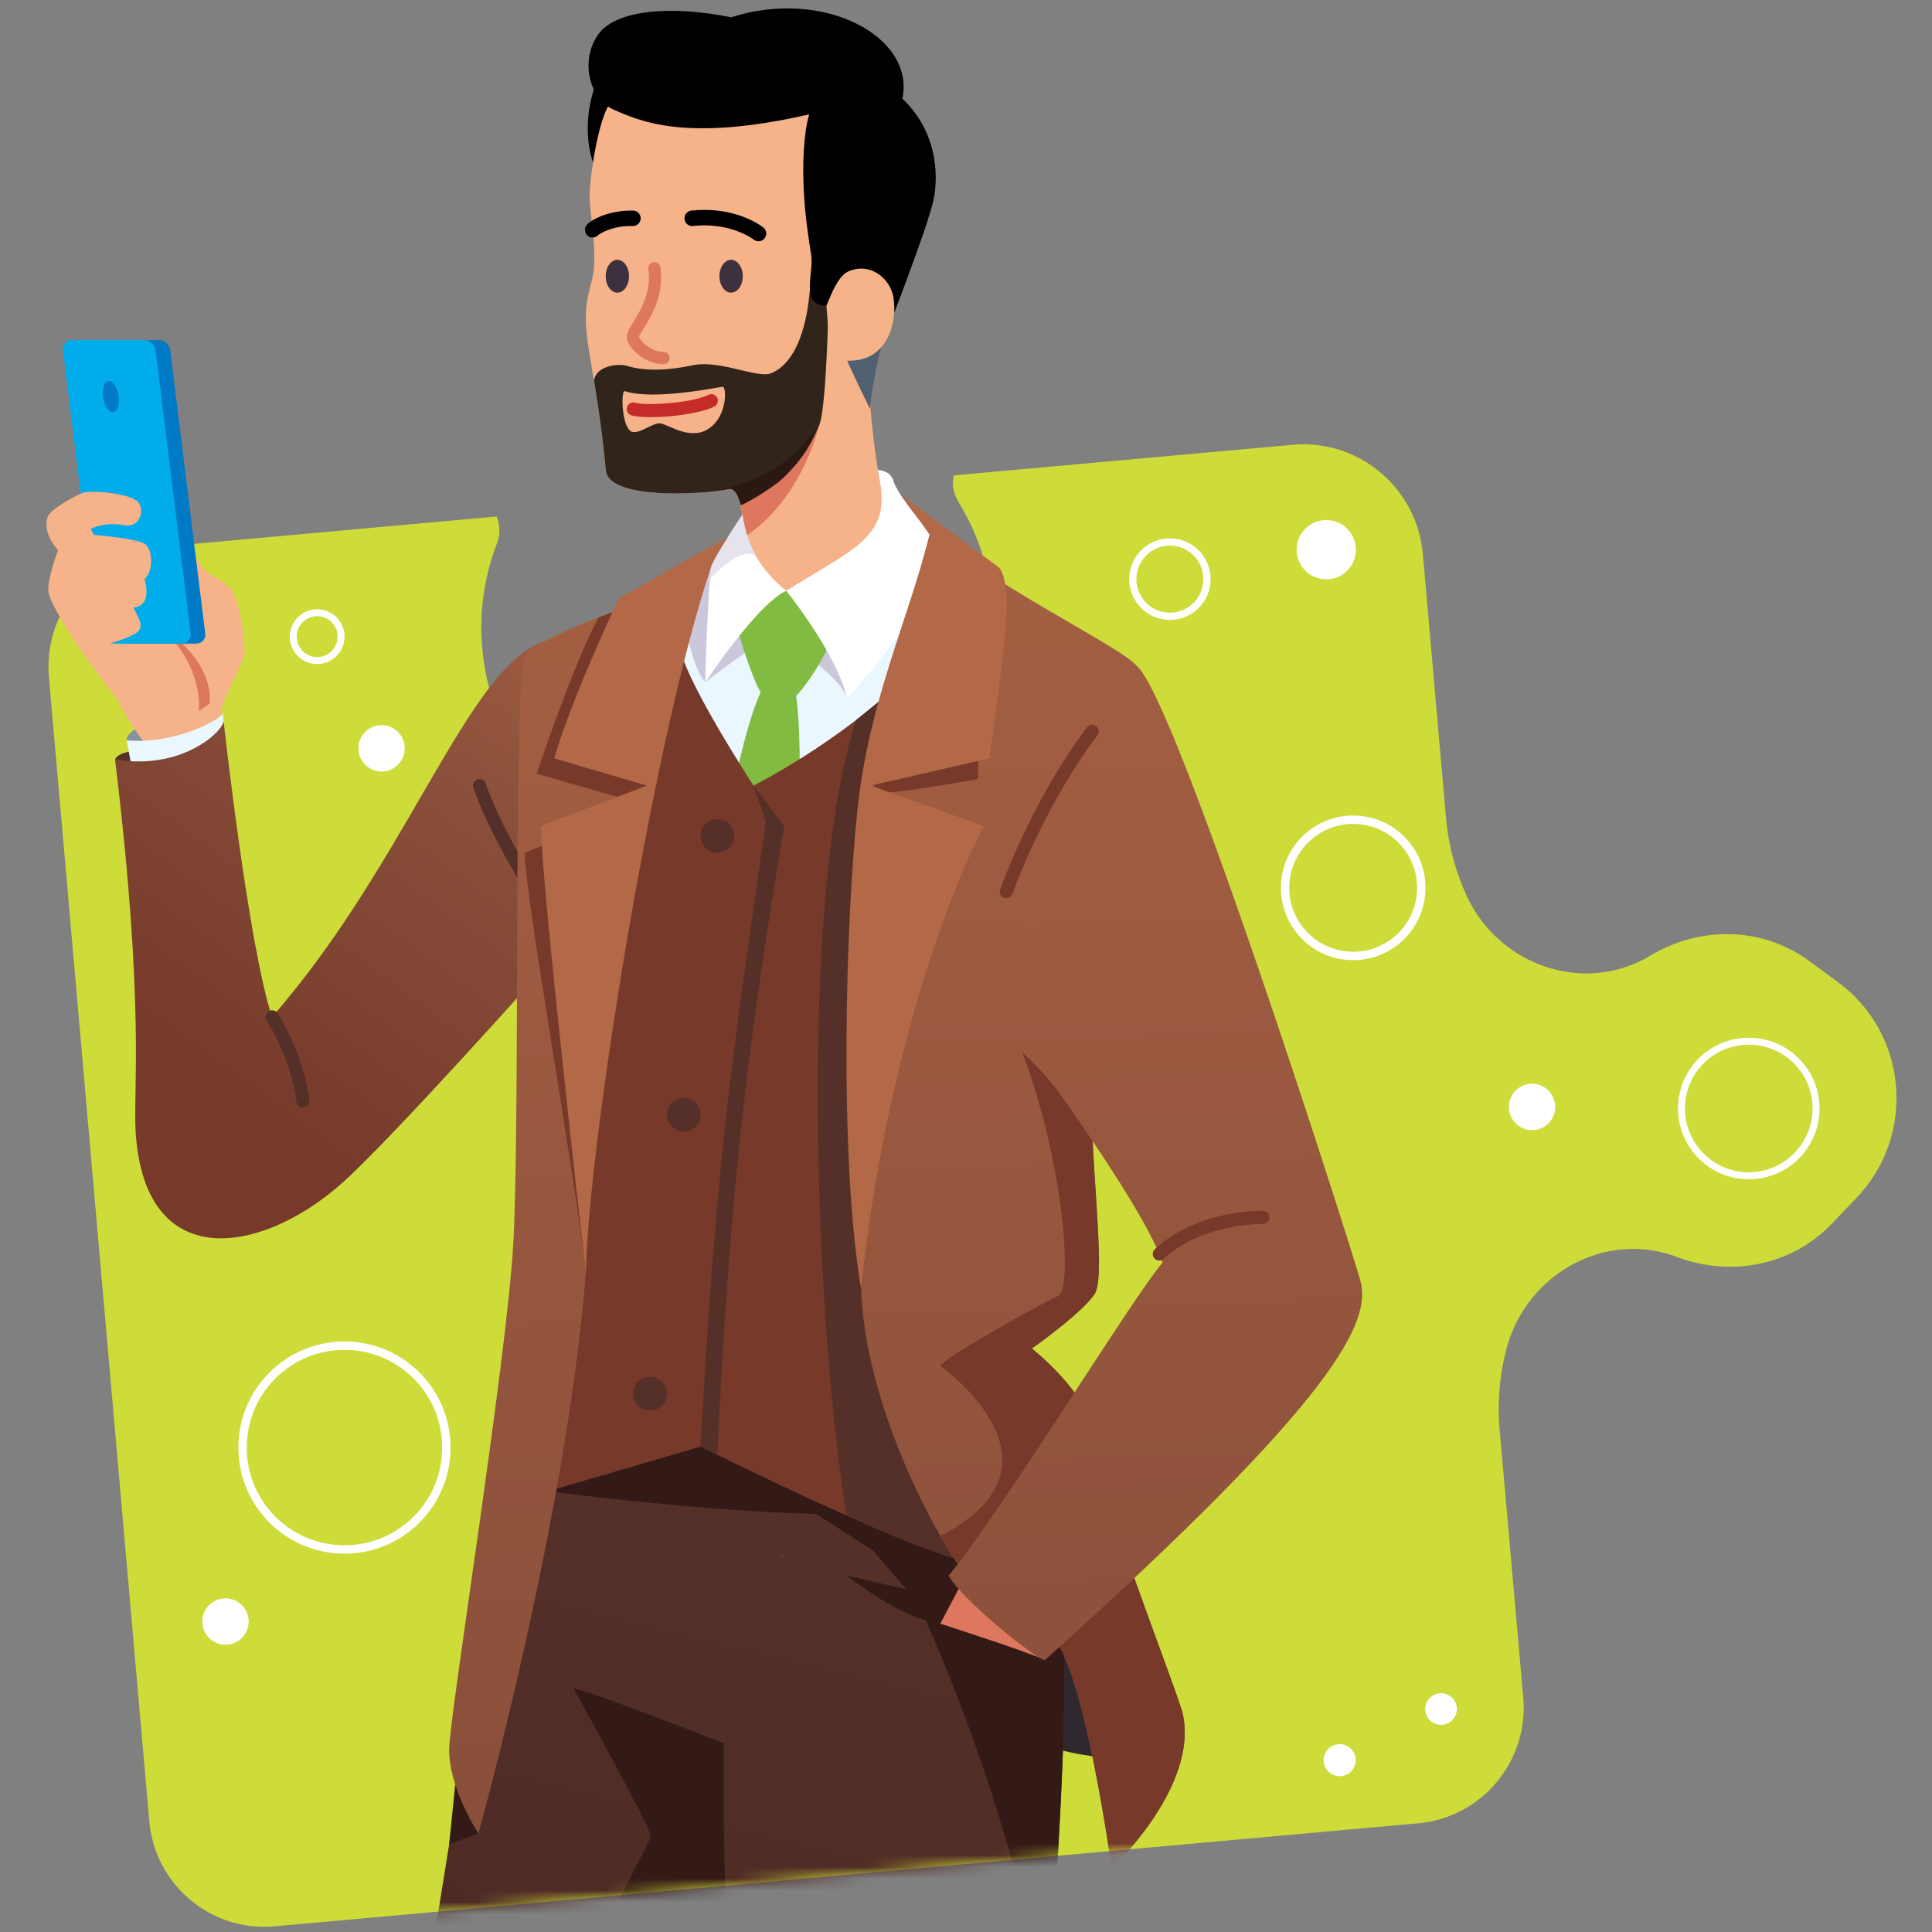 <svg width="164" height="164" viewBox="0 0 164 164" xmlns="http://www.w3.org/2000/svg" xmlns:xlink="http://www.w3.org/1999/xlink">
    <rect x="0" y="0" width="164" height="164" fill="#808080" stroke="none"/>
    <defs>
        <path id="a" d="M0 0h164v164H0z"/>
        <path id="c" d="M0 0h234.757v164H0z"/>
        <path d="M45.65 5.905C41.893 16.7 27.147 35.292 1.413 61.68c-5.613.498 7.288 23.267 7.786 28.904l8.515 97.037c.475 5.417 5.253 9.414 10.65 8.929l97.054-8.746c5.41-.481 9.406-5.27 8.924-10.7l-2.003-22.729a20.06 20.06 0 0 1 .555-6.745c1.542-6.13 7.878-9.979 13.897-8.104.202.067.414.136.612.212 4.61 1.724 9.767.713 13.158-2.857l2.098-2.196c5.073-5.347 4.314-13.947-1.618-18.297l-2.448-1.799c-3.96-2.894-9.2-2.97-13.42-.462-.204.122-.395.237-.588.328-5.593 2.935-12.5.285-15.092-5.49a20.174 20.174 0 0 1-1.709-6.538l-1.96-22.35c-.499-5.637-5.447-9.796-11.064-9.287V17.926C72.445-.884 49.41-4.891 45.651 5.905z" id="e"/>
        <path d="M45.65 5.905C41.893 16.7 27.147 35.292 1.413 61.68c-5.613.498 7.288 23.267 7.786 28.904l8.515 97.037c.475 5.417 5.253 9.414 10.65 8.929l97.054-8.746c5.41-.481 9.406-5.27 8.924-10.7l-2.003-22.729a20.06 20.06 0 0 1 .555-6.745c1.542-6.13 7.878-9.979 13.897-8.104.202.067.414.136.612.212 4.61 1.724 9.767.713 13.158-2.857l2.098-2.196c5.073-5.347 4.314-13.947-1.618-18.297l-2.448-1.799c-3.96-2.894-9.2-2.97-13.42-.462-.204.122-.395.237-.588.328-5.593 2.935-12.5.285-15.092-5.49a20.174 20.174 0 0 1-1.709-6.538l-1.96-22.35c-.499-5.637-5.447-9.796-11.064-9.287V17.926C72.445-.884 49.41-4.891 45.651 5.905z" id="l"/>
        <path d="M45.65 5.905C41.893 16.7 27.147 35.292 1.413 61.68c-5.613.498 7.288 23.267 7.786 28.904l8.515 97.037c.475 5.417 5.253 9.414 10.65 8.929l97.054-8.746c5.41-.481 9.406-5.27 8.924-10.7l-2.003-22.729a20.06 20.06 0 0 1 .555-6.745c1.542-6.13 7.878-9.979 13.897-8.104.202.067.414.136.612.212 4.61 1.724 9.767.713 13.158-2.857l2.098-2.196c5.073-5.347 4.314-13.947-1.618-18.297l-2.448-1.799c-3.96-2.894-9.2-2.97-13.42-.462-.204.122-.395.237-.588.328-5.593 2.935-12.5.285-15.092-5.49a20.174 20.174 0 0 1-1.709-6.538l-1.96-22.35c-.499-5.637-5.447-9.796-11.064-9.287V17.926C72.445-.884 49.41-4.891 45.651 5.905z" id="n"/>
        <path d="M45.65 5.905C41.893 16.7 27.147 35.292 1.413 61.68c-5.613.498 7.288 23.267 7.786 28.904l8.515 97.037c.475 5.417 5.253 9.414 10.65 8.929l97.054-8.746c5.41-.481 9.406-5.27 8.924-10.7l-2.003-22.729a20.06 20.06 0 0 1 .555-6.745c1.542-6.13 7.878-9.979 13.897-8.104.202.067.414.136.612.212 4.61 1.724 9.767.713 13.158-2.857l2.098-2.196c5.073-5.347 4.314-13.947-1.618-18.297l-2.448-1.799c-3.96-2.894-9.2-2.97-13.42-.462-.204.122-.395.237-.588.328-5.593 2.935-12.5.285-15.092-5.49a20.174 20.174 0 0 1-1.709-6.538l-1.96-22.35c-.499-5.637-5.447-9.796-11.064-9.287V17.926C72.445-.884 49.41-4.891 45.651 5.905z" id="p"/>
        <path d="M45.65 5.905C41.893 16.7 27.147 35.292 1.413 61.68c-5.613.498 7.288 23.267 7.786 28.904l8.515 97.037c.475 5.417 5.253 9.414 10.65 8.929l97.054-8.746c5.41-.481 9.406-5.27 8.924-10.7l-2.003-22.729a20.06 20.06 0 0 1 .555-6.745c1.542-6.13 7.878-9.979 13.897-8.104.202.067.414.136.612.212 4.61 1.724 9.767.713 13.158-2.857l2.098-2.196c5.073-5.347 4.314-13.947-1.618-18.297l-2.448-1.799c-3.96-2.894-9.2-2.97-13.42-.462-.204.122-.395.237-.588.328-5.593 2.935-12.5.285-15.092-5.49a20.174 20.174 0 0 1-1.709-6.538l-1.96-22.35c-.499-5.637-5.447-9.796-11.064-9.287V17.926C72.445-.884 49.41-4.891 45.651 5.905z" id="r"/>
        <path d="M45.65 5.905C41.893 16.7 27.147 35.292 1.413 61.68c-5.613.498 7.288 23.267 7.786 28.904l8.515 97.037c.475 5.417 5.253 9.414 10.65 8.929l97.054-8.746c5.41-.481 9.406-5.27 8.924-10.7l-2.003-22.729a20.06 20.06 0 0 1 .555-6.745c1.542-6.13 7.878-9.979 13.897-8.104.202.067.414.136.612.212 4.61 1.724 9.767.713 13.158-2.857l2.098-2.196c5.073-5.347 4.314-13.947-1.618-18.297l-2.448-1.799c-3.96-2.894-9.2-2.97-13.42-.462-.204.122-.395.237-.588.328-5.593 2.935-12.5.285-15.092-5.49a20.174 20.174 0 0 1-1.709-6.538l-1.96-22.35c-.499-5.637-5.447-9.796-11.064-9.287V17.926C72.445-.884 49.41-4.891 45.651 5.905z" id="t"/>
        <path d="M45.65 5.905C41.893 16.7 27.147 35.292 1.413 61.68c-5.613.498 7.288 23.267 7.786 28.904l8.515 97.037c.475 5.417 5.253 9.414 10.65 8.929l97.054-8.746c5.41-.481 9.406-5.27 8.924-10.7l-2.003-22.729a20.06 20.06 0 0 1 .555-6.745c1.542-6.13 7.878-9.979 13.897-8.104.202.067.414.136.612.212 4.61 1.724 9.767.713 13.158-2.857l2.098-2.196c5.073-5.347 4.314-13.947-1.618-18.297l-2.448-1.799c-3.96-2.894-9.2-2.97-13.42-.462-.204.122-.395.237-.588.328-5.593 2.935-12.5.285-15.092-5.49a20.174 20.174 0 0 1-1.709-6.538l-1.96-22.35c-.499-5.637-5.447-9.796-11.064-9.287V17.926C72.445-.884 49.41-4.891 45.651 5.905z" id="v"/>
        <path d="M45.65 5.905C41.893 16.7 27.147 35.292 1.413 61.68c-5.613.498 7.288 23.267 7.786 28.904l8.515 97.037c.475 5.417 5.253 9.414 10.65 8.929l97.054-8.746c5.41-.481 9.406-5.27 8.924-10.7l-2.003-22.729a20.06 20.06 0 0 1 .555-6.745c1.542-6.13 7.878-9.979 13.897-8.104.202.067.414.136.612.212 4.61 1.724 9.767.713 13.158-2.857l2.098-2.196c5.073-5.347 4.314-13.947-1.618-18.297l-2.448-1.799c-3.96-2.894-9.2-2.97-13.42-.462-.204.122-.395.237-.588.328-5.593 2.935-12.5.285-15.092-5.49a20.174 20.174 0 0 1-1.709-6.538l-1.96-22.35c-.499-5.637-5.447-9.796-11.064-9.287V17.926C72.445-.884 49.41-4.891 45.651 5.905z" id="x"/>
        <path d="M45.65 5.905C41.893 16.7 27.147 35.292 1.413 61.68c-5.613.498 7.288 23.267 7.786 28.904l1.656 20.137c.163 2.016 2.45 27.65 6.86 76.9.474 5.417 5.252 9.414 10.65 8.929l97.053-8.746c5.41-.481 9.406-5.27 8.924-10.7l-2.003-22.729a20.06 20.06 0 0 1 .555-6.745c1.542-6.13 7.878-9.979 13.897-8.104.202.067.414.136.612.212 4.61 1.724 9.767.713 13.158-2.857l2.098-2.196c5.073-5.347 4.314-13.947-1.618-18.297l-2.448-1.799c-3.96-2.894-9.2-2.97-13.42-.462-.204.122-.395.237-.588.328-5.593 2.935-12.5.285-15.092-5.49a20.174 20.174 0 0 1-1.709-6.538l-1.96-22.35c-.499-5.637-5.447-9.796-11.064-9.287V17.926C72.445-.884 49.41-4.891 45.651 5.905z" id="z"/>
        <path d="M45.65 5.905C41.893 16.7 27.147 35.292 1.413 61.68c-5.613.498 7.288 23.267 7.786 28.904l1.656 20.137c.244 3.024 4.63 52.998 4.85 55.278l2.01 21.622c.474 5.417 5.252 9.414 10.65 8.929l97.053-8.746c5.41-.481 9.406-5.27 8.924-10.7l-2.003-22.729a20.06 20.06 0 0 1 .555-6.745c1.542-6.13 7.878-9.979 13.897-8.104.202.067.414.136.612.212 4.61 1.724 9.767.713 13.158-2.857l2.098-2.196c5.073-5.347 4.314-13.947-1.618-18.297l-2.448-1.799c-3.96-2.894-9.2-2.97-13.42-.462-.204.122-.395.237-.588.328-5.593 2.935-12.5.285-15.092-5.49a20.174 20.174 0 0 1-1.709-6.538l-1.96-22.35c-.499-5.637-5.447-9.796-11.064-9.287V17.926C72.445-.884 49.41-4.891 45.651 5.905z" id="B"/>
        <path d="M45.65 5.905C41.893 16.7 27.147 35.292 1.413 61.68c-5.613.498 7.288 23.267 7.786 28.904l1.656 20.137c.163 2.016 2.45 27.65 6.86 76.9.474 5.417 5.252 9.414 10.65 8.929l97.053-8.746c5.41-.481 9.406-5.27 8.924-10.7l-2.003-22.729a20.06 20.06 0 0 1 .555-6.745c1.542-6.13 7.878-9.979 13.897-8.104.202.067.414.136.612.212 4.61 1.724 9.767.713 13.158-2.857l2.098-2.196c5.073-5.347 4.314-13.947-1.618-18.297l-2.448-1.799c-3.96-2.894-9.2-2.97-13.42-.462-.204.122-.395.237-.588.328-5.593 2.935-12.5.285-15.092-5.49a20.174 20.174 0 0 1-1.709-6.538l-1.96-22.35c-.499-5.637-5.447-9.796-11.064-9.287V17.926C72.445-.884 49.41-4.891 45.651 5.905z" id="D"/>
        <linearGradient x1="29.672%" y1="76.627%" x2="91.463%" y2="-44.815%" id="g">
            <stop stop-color="#76392A" offset="0%"/>
            <stop stop-color="#884E3A" offset="47.84%"/>
            <stop stop-color="#B36847" offset="100%"/>
        </linearGradient>
        <linearGradient x1="53.802%" y1="8.704%" x2="44.217%" y2="113.716%" id="h">
            <stop stop-color="#553029" offset="0%"/>
            <stop stop-color="#331A17" offset="100%"/>
        </linearGradient>
        <linearGradient x1="49.037%" y1="-53.55%" x2="50.241%" y2="100.915%" id="i">
            <stop stop-color="#B36847" offset="0%"/>
            <stop stop-color="#884E3A" offset="100%"/>
        </linearGradient>
        <linearGradient x1="49.455%" y1="-56.336%" x2="50.269%" y2="104.957%" id="j">
            <stop stop-color="#B36847" offset="0%"/>
            <stop stop-color="#884E3A" offset="100%"/>
        </linearGradient>
        <linearGradient x1="48.017%" y1="-77.754%" x2="50.569%" y2="121.699%" id="k">
            <stop stop-color="#B36847" offset="0%"/>
            <stop stop-color="#884E3A" offset="100%"/>
        </linearGradient>
    </defs>
    <g fill="none" fill-rule="evenodd">
        <mask id="b" fill="#fff">
            <use xlink:href="#a"/>
        </mask>
        <g mask="url(#b)">
            <g transform="translate(-57.24)">
                <mask id="d" fill="#fff">
                    <use xlink:href="#c"/>
                </mask>
                <g mask="url(#d)">
                    <path d="M104.213 67.616a19.775 19.775 0 0 1-6.037-12.608 19.858 19.858 0 0 1 1.23-8.827l.09-.277c.121-.373.161-.75.12-1.13a3.193 3.193 0 0 0-.215-.93l-28.736 2.6c-5.613.499-9.765 5.472-9.267 11.109l8.515 97.037c.476 5.417 5.253 9.414 10.65 8.929l97.055-8.746c5.408-.481 9.405-5.27 8.923-10.7l-2.003-22.729a20.06 20.06 0 0 1 .555-6.745c1.542-6.13 7.878-9.98 13.897-8.104.202.066.414.136.612.212 4.61 1.724 9.768.713 13.158-2.857l2.099-2.196c5.072-5.347 4.313-13.948-1.619-18.297l-2.448-1.8c-3.96-2.893-9.2-2.97-13.42-.461-.204.122-.395.237-.588.328-5.593 2.935-12.5.285-15.092-5.49a20.174 20.174 0 0 1-1.708-6.538l-1.962-22.35c-.498-5.637-5.446-9.796-11.062-9.287l-28.758 2.594c-.06.291-.081.59-.065.887.041.415.165.832.387 1.235.046.074.082.145.125.23a19.051 19.051 0 0 1 2.767 8.346 20.13 20.13 0 0 1-3.806 13.581l-1.692 2.317a19.827 19.827 0 0 1-14.214 8.07 19.764 19.764 0 0 1-15.402-5.402l-2.089-2z" fill="#CDDC39" fill-rule="nonzero"/>
                    <g transform="translate(52.2 -33.03)">
                        <mask id="f" fill="#fff">
                            <use xlink:href="#e"/>
                        </mask>
                        <g mask="url(#f)" fill-rule="nonzero">
                            <path d="M100.27 182.233c-3.45.124-7.149-1.221-7.149-1.221l.612-12.2c0 .004 4.958 6.768 6.538 13.42z" fill="#2F292F"/>
                            <path d="M14.81 97.492c.405-.894 2.838-.76 2.838-.76s.765 2.122-.134 2.3c-.903.186-2.705-1.54-2.705-1.54z" fill="#553029"/>
                            <path d="M15.799 95.877c-.18-.948 2.701-1.732 2.701-1.732s.181 2.365.044 2.412c-.135.04-1.661.898-2.746-.68z" fill="#8592A0"/>
                            <path d="M17.4 96.23c-3.503-4.587-5.98-11.233-3.417-13.625 2.564-2.391 6.192-5.454 7.242-3.093 1.05 2.364 2.05 2.394 3.11 3.191 1.063.797 1.39 4.241 1.475 5.483.093 1.241-2.162 4.237-1.92 5.387.248 1.181-6.49 2.657-6.49 2.657z" fill="#F6B288"/>
                            <path d="M18.259 85.942c4.204 3.427 3.654 7.453 3.654 7.453l.902-.625s.749-3.518-4.556-6.828z" fill="#DD775D"/>
                            <path d="M21.677 87.664h-6.09c-.49 0-.936-.392-.996-.874l-2.97-24.021a.764.764 0 0 1 .782-.879h6.09c.49 0 .937.394.997.879l2.97 24.02a.766.766 0 0 1-.783.875z" fill="#007AC4"/>
                            <path d="M20.44 87.664h-6.09c-.49 0-.936-.392-.997-.874l-2.97-24.021a.764.764 0 0 1 .782-.879h6.09c.49 0 .936.394.997.879l2.97 24.02a.766.766 0 0 1-.783.875z" fill="#00ACEA"/>
                            <path d="M13.786 66.69c-.084-.73.14-1.322.51-1.322.365 0 .731.592.818 1.322.084.73-.14 1.322-.51 1.322-.365 0-.732-.592-.818-1.322z" fill="#007AC4"/>
                            <path d="M15.312 92.756c-3.493-4.262-6.096-8.492-6.17-9.569-.074-1.076.825-3.454.825-3.454s-1.463-1.527-.829-2.93c.258-.571 2.245-1.667 2.863-1.916.617-.25 3.55-.078 4.597.619.821.544.45 2.398-1.051 2.095-.916-.185-2.094-.05-2.811.333l.281.5s3.54.283 4.289.741c.748.46.748 2.412 0 3.013 0 0 .748 2.254-.9 2.402 0 .376 1.128 1.577.188 2.176-.94.602-3.097 1.134-3.097 1.134l1.815 4.856z" fill="#F6B288"/>
                            <path d="m24.017 94.216-.067-.642c-.004.44-4.044 2.697-8.151 2.3l.946 5.237c.467.948 7.198-.088 7.272-6.895z" fill="#EBF7FE"/>
                            <path d="m40.855 59.905 1.358-6.142c-6.388 2.034-11.595 18.754-23.056 31.845-1.984-5.846-4.12-25.132-4.12-25.132.034.811-3.445 4.245-9.21 3.276 2.587 21.35 1.5 28.128 1.758 31.788.83 11.788 10.491 10.289 17.335 4.331 4.126-3.585 17.813-18.959 17.813-18.959l-1.878-21.007z" fill="url(#g)" transform="translate(8.979 33.743)"/>
                            <path d="M30.754 127.042c.015 0 .029 0 .043-.003a.55.55 0 0 0 .505-.598c-.007-.142-.306-3.478-2.689-7.383a.552.552 0 0 0-.761-.185.558.558 0 0 0-.185.764c2.24 3.665 2.532 6.86 2.532 6.895a.55.55 0 0 0 .555.51zm19.592-17.771a.555.555 0 0 0 .462-.86c-.028-.048-3.094-4.754-4.538-8.877a.554.554 0 1 0-1.046.37c1.487 4.251 4.524 8.92 4.66 9.114.098.16.274.256.462.253z" fill="#553029"/>
                            <path d="M38.585 127.374c-5.193 35.396-11.111 67.473-11.204 72.666-.092 5.193 1.572 11.126 2.127 17.614.555 6.492-2.034 8.715-.647 13.908 1.387 5.193 4.36 6.303 3.521 9.084-.84 2.782-3.614 10.756-2.874 13.723.74 2.967-.17 6.491 2.874 5.378 3.045-1.112 13.957 4.08 14.882 3.895.925-.185 1.295-2.781.925-7.416-.37-4.635-.085-34.118.142-39.68.228-5.565-3.286-16.691-3.286-16.691s8.878-26.517 12.954-34.118c2.774 25.404 3.884 77.879 3.884 77.879s-4.439 10.756-3.884 12.61c.548 1.853 1.074 4.264 1.074 4.264s-2.063 4.45 0 6.677c2.07 2.226 12.058 4.45 15.018 0 2.959-4.45.917-8.345 2.49-19.471 1.579-11.126 11.204-90.613 9.667-111.812-1.53-21.2-45.265-13.79-47.663-8.51z" fill="url(#h)" transform="translate(8.979 33.743)"/>
                            <path d="M41.361 293.49c-3.023-1.16-2.134-2.411-2.874-5.378-.74-2.966 2.035-10.941 2.874-13.723.84-2.78-2.134-3.894-3.521-9.084-1.388-5.193 1.202-7.416.647-13.908a68.289 68.289 0 0 0-.398-3.505c2.312 6.203 10.016 7.646 10.962-.638.946-8.285-.334-15.206 0-21.015.327-5.809 4.724-7.79 6.573-12.979 1.85-5.193 0-5.193-.249-10.632-.242-5.439 5.008-12.979 4.887-13.843-.128-.865-6.238-11.867-6.487-12.36-.25-.496 12.705 4.59 12.705 4.59s-.121 13.332.498 18.465c-4.076 7.601-12.954 34.119-12.954 34.119s3.514 11.125 3.286 16.689c-.227 5.563-.512 35.046-.142 39.68.37 4.635 0 7.232-.925 7.417-.925.185-12.093-2.825-14.882-3.895zm4.29-104.824-2.483.915.605-5.96 1.878 5.045zm33.534-23.987s-2.838-1.853-5.556-3.565c0 0 2.384-3.098 6.51-4.884 8.024 1.53 14.519 5.456 15.088 13.393.512 7.103-.22 20.75-1.494 36.174-1.352-16.612-10.742-36.642-10.742-36.642l-3.806-4.476z" fill="#331A17"/>
                            <path d="M84.855 170.854c-2.831-.47-5.414-2.196-7.96-4.079l9.81 2.23-1.85 1.849zm-2.461-9.387c-11.724.743-30.832-1.854-30.832-1.854l2.184-6.854 25.19 2.28 3.458 6.428z" fill="#331A17"/>
                            <path d="M51.769 109.883c-.655-7.343-1.736-19.901.747-21.28 4.19-2.328 8.074-3.488 12.84-7.295 4.958-3.956 17.806-2.724 17.806-2.724 12.414 7.782 18.304 10.079 18.304 13.16 0 3.532-2.476 17.795-2.476 17.795l-47.221.344z" fill="#EBF7FE"/>
                            <path d="M76.952 92.32c-.612-1.82-3.785-3.794-3.785-3.794s-2.156-1.538-3.557-.869c-1.394.67-4.695 3.283-4.695 3.283-1.828-2.008-1.131-7.88-5.428-5.825 0 0 5.378-3.219 5.869-3.804.498-.589 8.729.73 10.443 3.416 1.715 2.689 1.153 7.592 1.153 7.592z" fill="#CCC8DB"/>
                            <path d="M55.532 40.365c-1.451 4.355.17 7.241.17 7.241l2.277-5.519-2.447-1.722z" fill="#000"/>
                            <path d="M56.634 42.1c-.889 1.601-1.629 6.414-1.536 7.965.085 1.55.683 4.685.213 6.64-.42 1.725-.846 2.687-.249 6.265.626 3.72 1.096 6.612 1.387 9.962.228 2.607 8.459 2.052 10.436 1.622.506-.111.954.56 1.21 2.414.32 2.305-.022 4.397 3.685 7.501 0 0 9.433-.733 8.622-6.982 0 0-1.473-6.724-1.558-11.813 0 0 5.42-19.4-2.668-23.883-4.624-2.566-17.386-5.123-19.542.31z" fill="#F6B288"/>
                            <path d="M66.885 74.55c-.313.067-.775.138-1.344.202 3.464-.632 5.805-2.153 7.043-3.323.647-.609 1.977-2.257 1.977-2.257s-1.415 6.212-6.281 9.414a32.386 32.386 0 0 1-.093-.824c-.021-.267-.05-.534-.085-.8-.256-1.85-.711-2.52-1.217-2.412z" fill="#DD775D"/>
                            <path d="M75.643 58.975c-.185-1.13-1.409-2.224-1.608-3.458-.32-1.924-.612-3.892-.726-5.65-.199-2.887-.042-5.553.42-7.128-10.557 2.415-14.462.518-16.568-.386-2.106-.905-2.924-4.205-1.316-6.431 1.458-2.028 6.103-2.476 11.254-1.423 7.925-2.532 15.657 1.685 14.54 6.903 2.853 2.713 3.095 6.248 2.668 8.492-.434 2.24-4.538 12.716-4.538 12.716l-4.126-3.636v.001z" fill="#000"/>
                            <path d="M78.922 67.786c-.178-.326-1.565-3.168-2.148-4.55 0 0 3.485-1.595 3.151-.925-.306.606-1.124 5.035-1.003 5.476z" fill="#516071"/>
                            <path d="M58.3 64.097c1.365.41 3.158.44 5.498-.054 2.348-.494 5.492 1.114 6.666.68 1.166-.434 2.895-2.039 3.322-7.108l1.586.932s-.163 9.202-.81 10.625c-.648 1.423-1.167 2.62-3.06 4.45-.597.575-2.49 1.823-3.514 2.27a.24.24 0 0 0-.085.004c-.263-1.043-.626-1.434-1.01-1.346-1.978.43-10.216.986-10.436-1.621-.228-2.593-.562-4.92-.99-7.564.122-1.244 1.978-1.524 2.832-1.268z" fill="#000" opacity=".8"/>
                            <path d="M73.9 54.676c.007.003 5.563 1.513 9.938-3.111-1.188 3.706-4.07 11.049-4.07 11.049l-4.566-3.64c-2.277 0-1.06-2.78-1.302-4.298z" fill="#000"/>
                            <path d="M75.194 58.975c.449-1.097 1.025-2.533 1.85-2.9 1.793-.8 3.521.485 3.834 2.186.385 2.112-.54 6.428-5.356 5.16l-.328-4.447v.001z" fill="#F6B288"/>
                            <path d="M68.095 56.48c0-.77-.448-1.397-.996-1.397-.54 0-.989.626-.989 1.396 0 .77.448 1.395.989 1.395.548 0 .996-.625.996-1.395zm-9.66 0c0-.77-.442-1.397-.99-1.397-.547 0-.988.626-.988 1.396 0 .77.44 1.395.988 1.395s.99-.625.99-1.395z" fill="#3E313F"/>
                            <path d="M61.358 63.939a.52.52 0 0 0 .52-.518.52.52 0 0 0-.52-.518c-1.031 0-2.006-.942-2.084-1.325.028-.054.242-.404.412-.683.648-1.056 1.736-2.819 1.416-5.14a.518.518 0 1 0-1.024.146c.27 1.947-.655 3.454-1.274 4.453-.37.611-.619 1.015-.54 1.426.192.971 1.657 2.159 3.094 2.159z" fill="#DD775D"/>
                            <path d="M69.425 53.509a.652.652 0 0 0 .512-.246.648.648 0 0 0-.1-.918c-.092-.074-2.318-1.84-6.11-1.436a.65.65 0 0 0-.576.723c.035.36.348.622.718.582 3.223-.346 5.13 1.141 5.15 1.154.122.097.264.141.406.141zm-14.078-.32a.671.671 0 0 0 .462-.188c.192-.189 1.359-.838 2.938-.784a.661.661 0 0 0 .676-.632.65.65 0 0 0-.626-.676c-1.828-.057-3.379.642-3.905 1.16a.664.664 0 0 0-.008.929c.121.128.292.192.463.192z" fill="#000"/>
                            <path d="M58.071 66.233c2.512.817 7.982-.36 8.31-.37.32-.014.398 2.068-.783 3.232-1.665 1.638-3.834-.077-4.51-.124-.683-.047-1.565.793-2.291.736-1.003-.081-1.074-3.589-.726-3.474z" fill="#F6B288"/>
                            <path d="M60.305 68.439c1.793 0 4.24-.333 5.364-.898a.556.556 0 1 0-.498-.995c-1.366.686-5.179.951-6.232.666a.548.548 0 0 0-.676.392.551.551 0 0 0 .392.684c.384.104.967.15 1.65.15z" fill="#C52C27"/>
                            <path d="M75.8 86.715c-.69 2.328-2.754 5.032-3.18 5.379-.428.346-2.576.11-3.003-.32-.434-.43-1.985-4.97-1.985-5.573 0-.602 2.882-3.793 4.148-3.017 1.266.773 4.02 3.531 4.02 3.531z" fill="#82BB41"/>
                            <path d="M65.996 109.883c-.44-1.38 1.672-13.941 3.621-18.109 1.224-2.624 3.002.32 3.002.32.719 4.97-.007 16.41-.355 17.789" fill="#82BB41"/>
                            <path d="M79.811 74.425c.62 4.336-2.774 5.442-8.031 8.757 0 0 4.261 5.259 5.172 9.137 0 0 5.385-5.95 6.587-9.138.74-1.947 1.835-3.091-.256-5.745-.292-.363-2.134-2.617-2.397-3.565-.264-.949-1.324-.939-1.324-.939l.25 1.493zm-8.031 8.756c-1.957-1.58-3.244-3.448-3.72-6.467 0 0-2.633 3.927-2.697 4.593-.135 1.32-.484 8.254-.44 9.633-.008 0 4.381-6.64 6.857-7.76z" fill="#FFF"/>
                            <path d="M65.356 81.308c.071-.667 2.703-4.595 2.703-4.595.242 1.561.705 2.811 1.366 3.875-.91-1.59-3.23.638-4.133 1.614l.064-.895z" fill="#CCC8DB" opacity=".5"/>
                            <path d="M93.733 173.952c-1.017-.568-8.878-3.095-8.878-3.095l1.793-3.393 7.085 6.489v-.001z" fill="#DD775D"/>
                            <path d="M81.775 90.684c-5.734 5.513-12.77 9.034-12.77 9.034s-6.196-9.47-6.288-12.06c0 0-2.127 7.516-2.775 12.06-.647 4.545-7.768 40.61-8.38 59.893l12.947-3.781s19.983 9.96 22.694 9.464l-6.58-44.874 1.152-29.736z" fill="#76392A"/>
                            <path d="M77.72 94.142c-4.802 14.57-3.607 50.145-.825 67.51 2.71 1.295 6.068 2.678 9.112 3.663l-6.04-72.996-2.247 1.823zm-8.715 5.576 1.046 3.03c-2.696 19.222-4.119 27.104-5.542 53.086l1.423.702c1.046-21.862 2.412-33.916 5.67-53.377l-2.597-3.44zm-1.643 4.265c0-.79-.64-1.43-1.43-1.43-.79 0-1.423.64-1.423 1.43 0 .792.634 1.43 1.423 1.43.79 0 1.43-.639 1.43-1.43zm-2.853 23.673c0-.511-.271-.984-.713-1.24a1.424 1.424 0 0 0-1.426 0 1.43 1.43 0 0 0 .712 2.668c.788 0 1.427-.64 1.427-1.43v.002zm-4.275 25.103a1.43 1.43 0 1 1 0-2.859c.79 0 1.423.64 1.423 1.43 0 .79-.633 1.429-1.423 1.429z" fill="#553029"/>
                            <path d="M81.382 48.882c5.585 3.459 10.216 5.799 11.148 6.913.932 1.113-2.96 22.48-3.707 31.01-.74 8.53 1.36 20.645.128 22.373-1.237 1.733-5.3 4.574-5.3 4.574s5.18 4.08 5.18 7.541c0 3.46 7.227 21.653 7.633 23.494 1.351 6.182-6.033 13.096-6.033 13.096s-2.34-17.059-5.05-19.656c-2.718-2.595-5.308-2.347-7.77-5.808-2.468-3.46-8.137-14.093-8.45-23.735-.306-9.643-.185-38.568.804-43.392.981-4.82 11.417-16.41 11.417-16.41z" fill="url(#i)" transform="translate(8.979 33.743)"/>
                            <path d="M84.855 148.978c.37-.743 8.636-5.313 9.988-5.932 1.359-.62.384-11.806-3.045-20.705 2.796 2.465 5.983 7.285 5.983 7.285.306 6.292.974 12.136.15 13.299-1.239 1.732-5.3 4.574-5.3 4.574s5.178 4.08 5.178 7.54c0 3.461 7.228 21.654 7.633 23.494 1.352 6.182-6.032 13.097-6.032 13.097s-2.34-17.06-5.05-19.656c-2.718-2.595-5.308-2.347-7.77-5.808a34.29 34.29 0 0 1-1.728-2.751c11.838-6.092-.007-14.437-.007-14.437z" fill="#76392A"/>
                            <path d="M45.792 107.325c-1.644 20.883-9.12 47.598-9.12 47.598s-2.604-3.957-2.476-7.298c.121-3.337 4.81-32.39 5.428-42.647.612-10.263-.021-47.451.982-49.977.555-1.4 9.319-4.464 9.319-4.464s2.148 8.823 1.038 15.438c-1.11 6.612-5.214 26.393-5.171 41.35z" fill="url(#j)" transform="translate(8.979 33.743)"/>
                            <path d="M79.463 100.283c.37.364 8.6-1.12 8.6-1.12v-2.78l-9.127 2.656.527 1.244zM54.77 141.068c-.975-8.68-5.186-32.127-5.186-35.655l3.578-1.43s6.168-2.966 5.74-2.966c-.426 0-8.301-2.317-8.301-2.317s3.094-9.29 5.236-13.235l3.066-1.185s1.906 9.936 1.415 13.028c-.498 3.09-5.548 28.928-5.548 43.76z" fill="#76392A"/>
                            <path d="M83.944 78.401c-1.835 7.386-5.093 13.962-6.103 23.231-1.003 9.273-1.615 29.42.291 40.795 2.106-20.09 7.875-34.465 10.422-39.28l-9.603-3.432 10.094-2.317c.683-5.748 2.348-14.775.747-16.232l-8.323-6.172c0 .008 1.814 2.442 2.475 3.407zm-18.588 2.907c-4.859 14.516-10.35 48.634-10.585 59.76 0 0-3.82-33.19-3.806-37.92l8.977-3.429-7.86-2.317c1.572-5.379 5.491-13.576 5.491-13.576l9.277-5.236c-.007 0-1.53 2.293-1.494 2.717z" fill="#B36847"/>
                            <path d="M92.53 55.795c3.272 2.472 18.005 48.688 18.994 52.149.981 3.46-1.73 9.767-26.77 32.265-.612 0-6.879-4.938-8.174-7.171 4.596-5.563 15.7-23.735 18.17-26.577-1.85-5.439-12.955-20.15-14.065-21.758-1.11-1.608 11.155-27.92 11.845-28.908z" fill="url(#k)" transform="translate(8.979 33.743)"/>
                            <path d="M90.468 109.27a.544.544 0 0 0 .52-.372c.028-.072 2.51-7.18 7.213-13.461a.555.555 0 0 0-.114-.78.552.552 0 0 0-.776.11c-4.809 6.425-7.341 13.693-7.37 13.767a.555.555 0 0 0 .527.736zm12.975 30.762c.136 0 .27-.05.378-.148 3.286-3.04 8.358-2.959 8.401-2.956h.014a.559.559 0 0 0 .555-.546.556.556 0 0 0-.54-.568c-.228-.003-5.57-.09-9.177 3.253a.557.557 0 0 0-.036.787.559.559 0 0 0 .405.178z" fill="#76392A"/>
                        </g>
                    </g>
                    <g transform="translate(52.2 -33.03)">
                        <mask id="m" fill="#fff">
                            <use xlink:href="#l"/>
                        </mask>
                        <circle stroke="#FFF" stroke-width=".59" mask="url(#m)" transform="rotate(-45 153.486 127.125)" cx="153.486" cy="127.125" r="5.711"/>
                    </g>
                    <g transform="translate(52.2 -33.03)">
                        <mask id="o" fill="#fff">
                            <use xlink:href="#n"/>
                        </mask>
                        <circle fill="#FFF" fill-rule="nonzero" mask="url(#o)" transform="rotate(-45 127.366 178.104)" cx="127.366" cy="178.104" r="1.343"/>
                    </g>
                    <circle transform="rotate(-45 138.719 -175.587)" cx="3.559" cy="3.559" r="2.516" fill="#FFF" fill-rule="nonzero"/>
                    <g transform="translate(52.2 -33.03)">
                        <mask id="q" fill="#fff">
                            <use xlink:href="#p"/>
                        </mask>
                        <ellipse fill="#FFF" fill-rule="nonzero" mask="url(#q)" cx="37.43" cy="96.55" rx="1.967" ry="1.97"/>
                    </g>
                    <g transform="translate(52.2 -33.03)">
                        <mask id="s" fill="#fff">
                            <use xlink:href="#r"/>
                        </mask>
                        <ellipse fill="#FFF" fill-rule="nonzero" mask="url(#s)" cx="24.18" cy="170.677" rx="1.967" ry="1.97"/>
                    </g>
                    <g transform="translate(52.2 -33.03)">
                        <mask id="u" fill="#fff">
                            <use xlink:href="#t"/>
                        </mask>
                        <ellipse fill="#FFF" fill-rule="nonzero" mask="url(#u)" cx="135.089" cy="126.994" rx="1.967" ry="1.97"/>
                    </g>
                    <g transform="translate(52.2 -33.03)">
                        <mask id="w" fill="#fff">
                            <use xlink:href="#v"/>
                        </mask>
                        <ellipse stroke="#FFF" stroke-width=".613" mask="url(#w)" cx="104.348" cy="82.191" rx="3.149" ry="3.154"/>
                    </g>
                    <g transform="translate(52.2 -33.03)">
                        <mask id="y" fill="#fff">
                            <use xlink:href="#x"/>
                        </mask>
                        <ellipse stroke="#FFF" stroke-width=".59" mask="url(#y)" transform="rotate(-76.585 31.963 87.074)" cx="31.963" cy="87.074" rx="2.032" ry="2.029"/>
                    </g>
                    <g transform="translate(52.2 -33.03)">
                        <mask id="A" fill="#fff">
                            <use xlink:href="#z"/>
                        </mask>
                        <circle stroke="#FFF" stroke-width=".711" mask="url(#A)" transform="rotate(-45 119.907 108.395)" cx="119.907" cy="108.395" r="5.782"/>
                    </g>
                    <g transform="translate(52.2 -33.03)">
                        <mask id="C" fill="#fff">
                            <use xlink:href="#B"/>
                        </mask>
                        <circle fill="#FFF" fill-rule="nonzero" mask="url(#C)" transform="rotate(-45 118.759 182.446)" cx="118.759" cy="182.446" r="1.36"/>
                    </g>
                    <g transform="translate(52.2 -33.03)">
                        <mask id="E" fill="#fff">
                            <use xlink:href="#D"/>
                        </mask>
                        <g mask="url(#E)" stroke="#FFF" stroke-width=".711">
                            <circle transform="rotate(-45 196.687 57.46)" cx="12.235" cy="12.235" r="8.651"/>
                        </g>
                    </g>
                    <path d="M123.423 132.106c.076.054.288.018.711-.177-.227.072-.47.125-.711.177z" fill="#EDB08A" fill-rule="nonzero" opacity=".25"/>
                </g>
            </g>
        </g>
    </g>
</svg>
